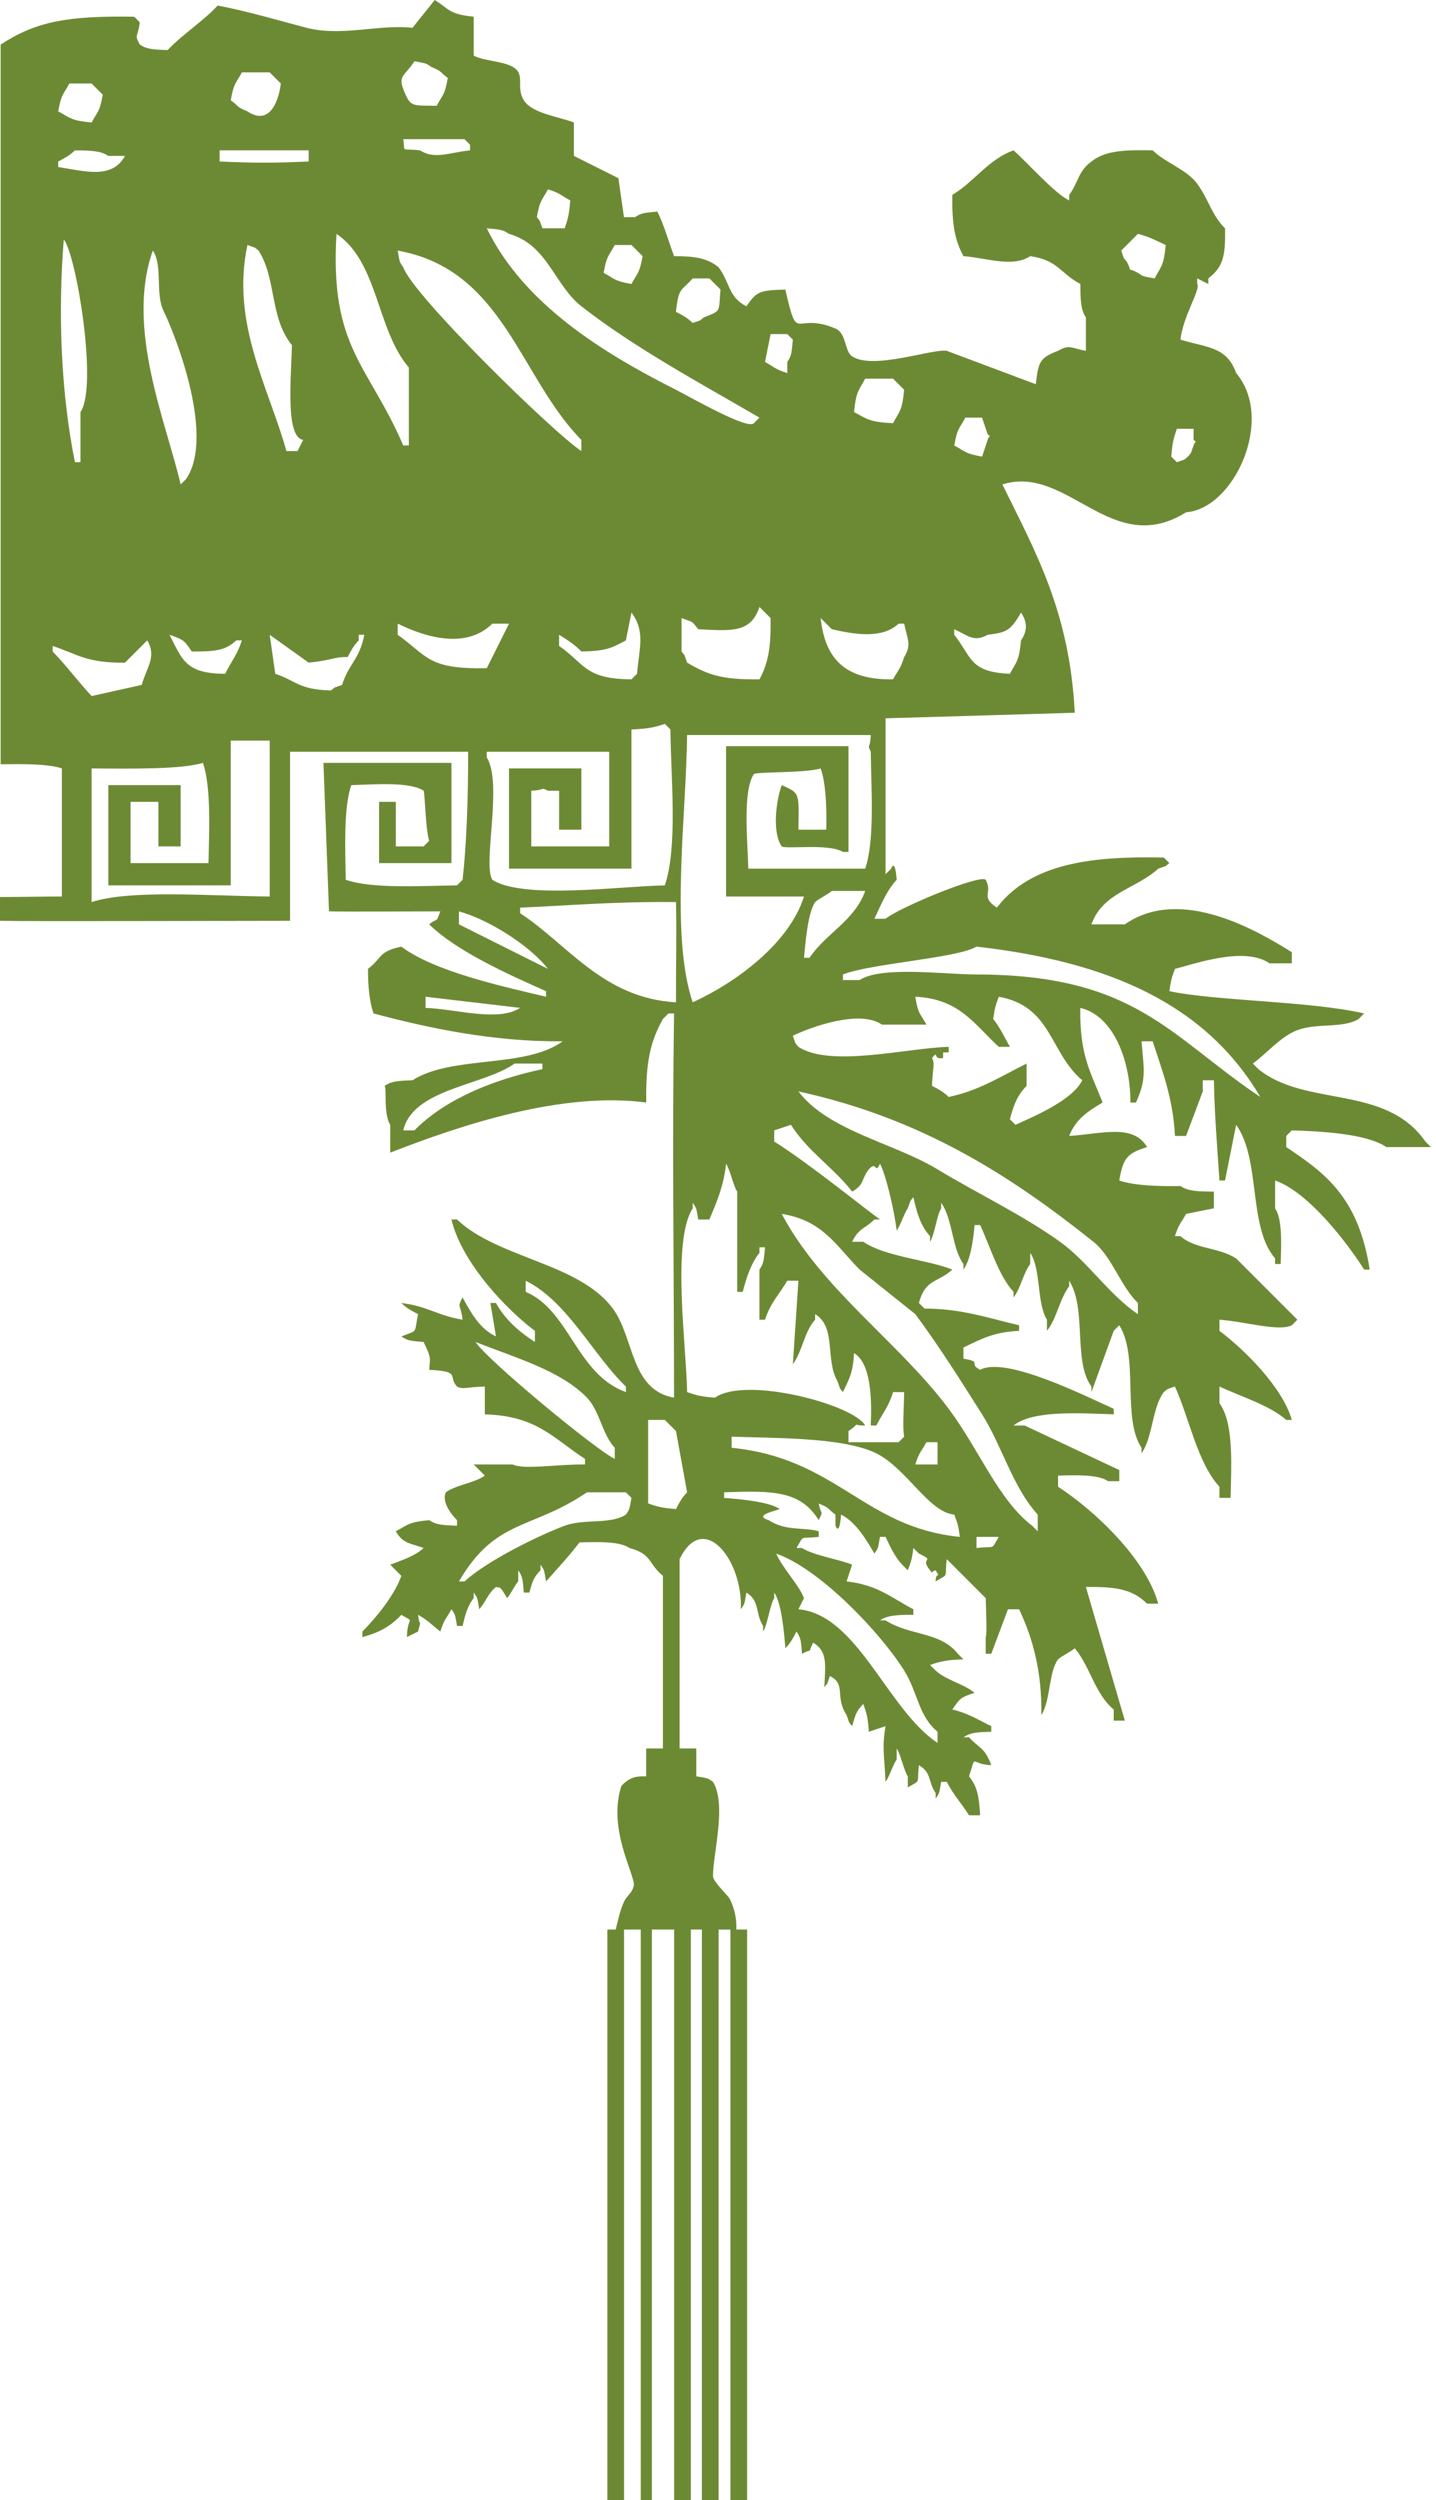 <?xml version="1.0" encoding="utf-8"?>
<!-- Generator: Adobe Illustrator 16.0.0, SVG Export Plug-In . SVG Version: 6.00 Build 0)  -->
<!DOCTYPE svg PUBLIC "-//W3C//DTD SVG 1.1//EN" "http://www.w3.org/Graphics/SVG/1.1/DTD/svg11.dtd">
<svg version="1.1" id="eqxiu" xmlns="http://www.w3.org/2000/svg" xmlns:xlink="http://www.w3.org/1999/xlink" x="0px" y="0px"
	 width="258.025px" height="449px" viewBox="0 0 258.025 449" enable-background="new 0 0 258.025 449" xml:space="preserve">
<path fill="#6C8A33" d="M232.116,203c5.251,0.153,13.477,0.592,17,3c2.667,0,5.334,0,8,0c-0.333-0.333-0.666-0.667-1-1
	c-7.188-10.321-21.492-6.088-30-13c-0.333-0.333-0.667-0.667-1-1c2.484-1.793,4.948-4.839,8-6c3.521-1.339,8.147-0.261,11-2
	c0.334-0.333,0.667-0.667,1-1c-9.778-2.252-26.473-2.207-35-4c0.325-2.307,0.464-2.484,1-4c3.831-0.994,12.532-4.058,17-1
	c1.333,0,2.667,0,4,0c0-0.667,0-1.333,0-2c-5.847-3.635-19.859-12.063-30-5c-2,0-4,0-6,0c2.032-5.729,8.001-6.345,12-10
	c1.726-0.645,0.979-0.196,2-1c-0.333-0.333-0.667-0.667-1-1c-12.418-0.252-23.725,0.823-30,9c-3.067-2.046-0.674-2.585-2-5
	c-1.012-1.038-15.533,4.972-18,7c-0.667,0-1.333,0-2,0c1.129-2.394,2.262-5.181,4-7c0,0-0.225-3.923-1-2
	c-0.333,0.333-0.667,0.667-1,1c0-9.333,0-18.667,0-28c11.332-0.333,22.668-0.667,34-1c-0.921-18.197-7.084-28.917-13-41
	c11.706-3.69,19.569,13.385,33,5c8.63-0.625,16.002-16.729,9-25c-1.701-4.797-5.208-4.533-10-6c0.366-4.022,3.743-9.263,3-10
	c0-0.333,0-0.667,0-1c0.667,0.333,1.333,0.667,2,1c0-0.333,0-0.667,0-1c2.681-2.108,3.091-3.983,3-9c-2.388-2.332-2.948-5.215-5-8
	c-1.917-2.602-5.698-3.746-8-6c-4.791-0.095-8.479-0.023-11,2c-2.421,1.77-2.266,3.616-4,6c0,0.333,0,0.667,0,1
	c-2.647-1.282-7.399-6.688-10-9c-4.579,1.649-6.955,5.57-11,8c-0.075,5.279,0.412,8.05,2,11c4.245,0.333,8.839,2.092,12,0
	c5.043,0.747,5.278,3,9,5c0.022,2.727,0.039,4.583,1,6c0,2,0,4,0,6c-2.77-0.482-2.889-1.207-5,0c-3.301,1.264-3.531,1.956-4,6
	c-5.333-2-10.667-4-16-6c-2.563-0.418-13.216,3.483-17,1c-1.391-0.913-0.988-4.154-3-5c-7.527-3.167-6.685,3.151-9-7
	c-4.623,0.14-5.135,0.306-7,3c-3.275-1.635-2.967-4.32-5-7c-2.015-1.646-4.189-1.985-8-2c-0.961-2.617-1.918-5.905-3-8
	c-2.319,0.227-2.82,0.197-4,1c-0.667,0-1.333,0-2,0c-0.333-2.333-0.667-4.667-1-7c-2.667-1.333-5.333-2.667-8-4c0-2,0-4,0-6
	c-2.766-1.074-7.537-1.624-9-4c-1.504-2.442,0.411-4.63-2-6c-1.808-1.027-5.19-1.053-7-2c0-2.333,0-4.667,0-7
	c-4.502-0.464-4.275-1.292-7-3c-1.333,1.667-2.667,3.333-4,5c-5.849-0.693-12.728,1.617-19,0c-4.217-1.087-10.611-2.996-16-4
	c-2.725,2.913-6.258,5.102-9,8c-2.533-0.106-3.705-0.123-5-1c-1.056-1.93-0.32-1.158,0-4c-0.333-0.333-0.667-0.667-1-1
	c-11.971-0.172-17.551,0.813-24,5v129.25c3.816-0.039,8.552-0.1,11,0.75c0,7.666,0,15.334,0,23c-3.333,0-7.783,0.094-11.116,0.094
	c0,1.667,0,2.604,0,4.271c4.93,0.13,40.784,0,52.116,0c0-9.999,0-20.366,0-30.365c10.666,0,21.334,0,32,0
	c0.009,7.934-0.256,16.491-1,23c-0.333,0.333-0.667,0.667-1,1c-6.478,0.077-15.134,0.657-20-1c-0.074-5.656-0.405-12.895,1-17
	c4.099-0.123,10.522-0.645,13,1c0.239,0.397,0.331,6.901,1,9c-0.333,0.333-0.667,0.667-1,1c-1.667,0-3.333,0-5,0
	c0-2.667,0-5.333,0-8c-1,0-2,0-3,0c0,3.667,0,7.333,0,11c4.333,0,8.667,0,13,0c0-6,0-12,0-18c-7.666,0-15.334,0-23,0
	c0.333,8.999,0.667,17.668,1,26.667c3.296,0.089,16.333,0,20,0c-0.879,2.36-0.376,0.983-2,2.333c4.986,4.889,14.439,9.091,21,12
	c0,0.333,0,0.667,0,1c-7.64-1.806-20.098-4.522-26-9c-4.186,0.895-3.378,1.997-6,4c0.007,3.326,0.287,5.951,1,8
	c9.524,2.553,21.513,5.139,34,5c-6.842,4.944-19.825,2.445-27,7c-2.533,0.105-3.705,0.123-5,1c0.405,0.639-0.248,5.018,1,7
	c0,1.667,0,3.333,0,5c12.947-5.045,30.954-11.005,46-9c-0.09-7.196,0.691-10.877,3-15c0.333-0.333,0.667-0.667,1-1
	c0.333,0,0.667,0,1,0c-0.346,23.152-0.031,42.655,0,69c-7.853-1.361-7.123-10.761-11-16c-6.063-8.194-20.637-9-28-16
	c-0.333,0-0.667,0-1,0c1.882,7.952,10.246,16.489,15,20c0,0.667,0,1.333,0,2c-2.796-1.788-5.359-4.009-7-7c-0.333,0-0.667,0-1,0
	c0.333,2,0.667,4,1,6c-2.931-1.361-4.521-4.304-6-7c-1.056,1.93-0.32,1.157,0,4c-4.596-0.761-6.221-2.414-11-3
	c0.929,0.911,1.743,1.35,3,2c-0.739,3.625,0.1,2.776-3,4c1.174,0.807,1.672,0.805,4,1c1.308,2.778,1.214,2.61,1,5
	c5.824,0.286,3.302,1.18,5,3c0.977,0.59,1.9,0.084,5,0c0,1.667,0,3.333,0,5c9.396,0.258,12.332,4.35,18,8c0,0.333,0,0.667,0,1
	c-4.878-0.079-10.982,0.991-13,0c-2.333,0-4.667,0-7,0c0.667,0.667,1.333,1.333,2,2c-1.817,1.325-5.245,1.675-7,3
	c-0.668,1.308,0.32,3.286,2,5c0,0.333,0,0.667,0,1c-2.533-0.105-3.705-0.123-5-1c-3.749,0.362-3.719,0.774-6,2
	c1.293,2.239,2.603,2.12,5,3c-1.511,1.427-3.878,2.183-6,3c0.667,0.667,1.333,1.333,2,2c-1.211,3.461-4.543,7.532-7,10
	c0,0.333,0,0.667,0,1c3.177-0.856,5.076-1.982,7-4c2.636,1.614,1.079-0.052,1,4c0.667-0.333,1.333-0.667,2-1
	c0.659-2.519,0.287-0.543,0-3c1.8,0.998,2.544,1.854,4,3c0.743-2.32,1.039-2.234,2-4c0.758,1.075,0.628,0.924,1,3
	c0.333,0,0.667,0,1,0c0.506-2.127,0.895-3.616,2-5c0-0.333,0-0.667,0-1c0.758,1.075,0.628,0.924,1,3c1.224-1.392,1.524-2.788,3-4
	c0.78,0.177,0.655-0.306,2,2c0.688-0.769,1.318-2.229,2-3c0-0.667,0-1.333,0-2c0.807,1.174,0.805,1.672,1,4c0.333,0,0.667,0,1,0
	c0.635-2.231,0.738-2.642,2-4c0-0.333,0-0.667,0-1c0.758,1.075,0.628,0.924,1,3c1.979-2.238,4.29-4.712,6-7
	c3.296-0.089,7.162-0.238,9,1c4.092,1.095,3.338,2.829,6,5c0,10.333,0,20.667,0,31c-1,0-2,0-3,0c0,1.667,0,3.333,0,5
	c-1.333,0-2.808-0.099-4.462,1.729c-2.521,7.734,2.404,15.817,2.237,17.859c-0.245,1.357-1.278,1.861-1.758,2.917
	c-0.741,1.632-1.033,3.135-1.5,5.011c-0.5,0-1,0-1.5,0c0,34.33,0,68.16,0,102.49c1,0,2,0,3,0c0-34.33,0-68.16,0-102.49
	c0.992,0,1.986,0,3,0c0,29.997,0,72.493,0,102.49c0.667,0,1.333,0,2,0c0-29.997,0-72.493,0-102.49c1.337,0,2.669,0,4,0
	c0,32.663,0,69.826,0,102.49c1,0,2,0,3,0c0-32.663,0-69.826,0-102.49c0.662,0,1.334,0,1.982,0c0,31.996,0,70.487,0,102.484
	c1,0,2,0,3,0c0-24.997,0-56.003,0-81.001c0-3.293,0.005-14.577,0.005-21.483c0.189,0.021,1.225,0.024,2.127,0.017
	c0,34.324,0,68.431,0,102.755c1,0,2,0,3,0c0-34.33,0-68.441,0-102.771c-0.646,0-1.293,0-1.939,0
	c0.135-3.197-1.176-5.467-1.192-5.517c-0.146-0.425-2.991-3.086-3-4c-0.039-3.978,2.513-12.921,0-17c-1.076-0.759-0.924-0.628-3-1
	c0-1.667,0-3.333,0-5c-1,0-2,0-3,0c0-11.332,0-22.668,0-34c4.262-8.812,11.379,0.12,11,9c0.758-1.076,0.628-0.925,1-3
	c2.48,1.545,1.55,3.711,3,6c0,0.333,0,0.667,0,1c0.803-1.185,1.223-4.806,2-6c0-0.333,0-0.667,0-1c1.331,1.929,1.79,7.288,2,10
	c0.911-0.929,1.35-1.743,2-3c0.807,1.174,0.805,1.672,1,4c2.429-1.319,0.706,0.467,2-2c2.602,1.573,2.195,3.852,2,8
	c0.807-1.029,0.369-0.246,1-2c2.999,1.479,0.819,3.668,3,7c0.645,1.726,0.196,0.979,1,2c0.635-2.231,0.738-2.642,2-4
	c0.57,1.604,0.839,2.388,1,5c1-0.333,2-0.667,3-1c-0.658,3.905-0.22,5.075,0,10c0.663-0.854,1.352-3.14,2-4c0-0.667,0-1.333,0-2
	c0.713,1.001,1.308,3.991,2,5c0,0.667,0,1.333,0,2c2.472-1.484,1.583-0.421,2-4c2.373,1.437,1.57,2.916,3,5c0,0.333,0,0.667,0,1
	c0.758-1.076,0.628-0.925,1-3c0.333,0,0.667,0,1,0c1.247,2.417,2.661,3.849,4,6c0.667,0,1.333,0,2,0c-0.211-3.411-0.479-5.104-2-7
	c1.405-4.246,0.078-2.15,4-2c-1.128-3.132-2.104-2.97-4-5c-0.333,0-0.667,0-1,0c1.284-0.88,2.468-0.927,5-1c0-0.333,0-0.667,0-1
	c-2.42-1.173-4.037-2.286-7-3c1.411-1.972,1.316-2.109,4-3c-2.03-1.651-5.104-2.248-7-4c-0.333-0.333-0.667-0.667-1-1
	c1.721-0.609,3.144-0.933,6-1c-0.333-0.333-0.667-0.667-1-1c-3.179-4.017-8.547-3.188-13-6c-0.333,0-0.667,0-1,0
	c1.402-0.961,3.28-1.007,6-1c0-0.333,0-0.667,0-1c-3.956-2.063-6.42-4.384-12-5c0.333-1,0.667-2,1-3c-2.077-0.915-6.911-1.647-9-3
	c-0.333,0-0.667,0-1,0c1.484-2.472,0.42-1.583,4-2c0-0.333,0-0.667,0-1c-2.617-0.792-5.892,0.036-9-2c-2.699-0.847,0.854-1.562,2-2
	c-1.929-1.331-7.288-1.79-10-2c0-0.333,0-0.667,0-1c8.924-0.333,13.706-0.257,17,5c0.918-1.916,0.4-0.734,0-3
	c2.157,0.916,1.454,0.866,3,2c0,0.667,0,1.333,0,2c0.805,1.907,1-2,1-2c2.657,1.288,4.582,4.581,6,7c0.758-1.076,0.628-0.925,1-3
	c0.333,0,0.667,0,1,0c0.879,1.819,1.683,3.634,3,5c0.333,0.333,0.667,0.667,1,1c0.549-1.523,0.706-1.671,1-4
	c0.333,0.333,0.667,0.667,1,1c3.225,1.548-0.036,0.553,2,3c0.621,0.784,0.032,0.251,1,0c1.022,1.719,0.029,0,0,2
	c2.472-1.484,1.583-0.421,2-4c2.333,2.333,4.667,4.667,7,7c0.088,3.196,0.249,6.368,0,7c0,1,0,2,0,3c0.333,0,0.667,0,1,0
	c1-2.667,2-5.333,3-8c0.667,0,1.333,0,2,0c2.44,5.135,4.123,11.164,4,19c1.672-2.584,1.279-7.667,3-10c0.769-0.688,2.229-1.318,3-2
	c2.785,3.317,3.638,8.254,7,11c0,0.667,0,1.333,0,2c0.667,0,1.333,0,2,0c-2.333-7.999-4.667-16.001-7-24
	c5.497-0.062,8.358,0.401,11,3c0.667,0,1.333,0,2,0c-2.217-8.097-11.596-16.874-18-21c0-0.667,0-1.333,0-2
	c3.296-0.089,7.162-0.238,9,1c0.667,0,1.333,0,2,0c0-0.667,0-1.333,0-2c-5.666-2.667-11.334-5.333-17-8c-0.667,0-1.333,0-2,0
	c3.455-2.75,11.693-2.229,18-2c0-0.333,0-0.667,0-1c-4.893-2.183-19.396-9.526-24-7c-2.233-1.16,0.556-1.403-3-2
	c0-0.667,0-1.333,0-2c3.159-1.509,5.345-2.769,10-3c0-0.333,0-0.667,0-1c-5.543-1.277-10.159-2.976-17-3
	c-0.333-0.333-0.667-0.667-1-1c1.151-4.351,3.304-3.571,6-6c-4.443-1.785-12.066-2.296-16-5c-0.667,0-1.333,0-2,0
	c1.217-2.501,2.268-2.276,4-4c0.333,0,0.667,0,1,0c-3.112-2.231-12.454-9.854-19-14c0-0.667,0-1.333,0-2c1-0.333,2-0.667,3-1
	c3.083,4.847,7.663,7.673,11,12c2.286-1.316,1.555-2.15,3-4c1.468-1.687,1.079,1.038,2-1c0.954,1.6,2.562,8.21,3,12
	c0.663-0.855,1.352-3.14,2-4c0.645-1.726,0.196-0.979,1-2c0.649,2.88,1.331,5.206,3,7c0,0.333,0,0.667,0,1
	c0.803-1.185,1.223-4.806,2-6c0-0.333,0-0.667,0-1c2.062,2.867,1.938,8.212,4,11c0,0.333,0,0.667,0,1c1.269-1.751,1.779-5.312,2-8
	c0.333,0,0.667,0,1,0c1.722,3.672,3.323,9.112,6,12c0,0.333,0,0.667,0,1c1.251-1.558,1.782-4.421,3-6c0-0.667,0-1.333,0-2
	c1.96,2.88,1.133,8.946,3,12c0,0.667,0,1.333,0,2c1.766-2.171,2.288-5.788,4-8c0-0.333,0-0.667,0-1c3.214,5.116,0.667,14.522,4,19
	c0,0.333,0,0.667,0,1c1.333-3.667,2.667-7.333,4-11c0.333-0.333,0.667-0.667,1-1c3.571,5.653,0.452,16.747,4,22c0,0.333,0,0.667,0,1
	c2.072-3.019,1.885-8.185,4-11c1.029-0.808,0.246-0.369,2-1c2.545,5.56,4.03,13.706,8,18c0,0.667,0,1.333,0,2c0.667,0,1.333,0,2,0
	c0.141-6.173,0.575-13.472-2-17c0-1,0-2,0-3c3.577,1.69,9.101,3.399,12,6c0.333,0,0.667,0,1,0c-1.645-5.853-8.584-12.701-13-16
	c0-0.667,0-1.333,0-2c4.59,0.317,10.577,2.183,13,1c0.333-0.333,0.667-0.667,1-1c-3.667-3.667-7.333-7.333-11-11
	c-3.207-2.067-7.327-1.634-10-4c-0.333,0-0.667,0-1,0c0.743-2.319,1.039-2.234,2-4c1.667-0.333,3.333-0.667,5-1c0-1,0-2,0-3
	c-2.728-0.023-4.583-0.039-6-1c-4.068,0.051-8.333-0.076-11-1c0.688-4.076,1.438-4.888,5-6c-2.508-4.221-8.025-2.39-14-2
	c1.166-3.04,3.457-4.488,6-6c-2.012-5.238-4.176-8.372-4-17c6.015,1.41,9.041,9.613,9,17c0.333,0,0.667,0,1,0
	c1.85-4.126,1.472-5.521,1-11c0.667,0,1.333,0,2,0c1.587,4.948,3.692,10.203,4,17c0.667,0,1.333,0,2,0c1-2.667,2-5.333,3-8
	c0-0.667,0-1.333,0-2c0.667,0,1.333,0,2,0c0.141,6.449,0.525,11,1,18c0.333,0,0.667,0,1,0c0.667-3.333,1.333-6.667,2-10
	c4.493,6.301,2.093,18.319,7,24c0,0.333,0,0.667,0,1c0.333,0,0.667,0,1,0c0.104-3.493,0.337-8.008-1-10c0-1.667,0-3.333,0-5
	c5.934,2.061,12.827,11.005,16,16c0.334,0,0.667,0,1,0c-2.04-13.021-8.034-17.352-15-22c0-0.667,0-1.333,0-2
	C231.449,203.667,231.783,203.333,232.116,203z M211.462,77.001c1,0,2,0,3,0c0,0.667,0,1.333,0,2c0.784,0.621,0.251,0.032,0,1
	c-0.646,1.726-0.196,0.979-1,2c-1.029,0.807-0.246,0.369-2,1c-0.333-0.333-0.667-0.667-1-1
	C210.662,79.405,210.904,78.605,211.462,77.001z M204.462,42.001c2.338,0.62,3.131,1.163,5,2c-0.362,3.749-0.775,3.719-2,6
	c-2.055-0.398-1.927-0.248-3-1c-2.43-1.319-0.706,0.467-2-2c-0.808-1.029-0.369-0.246-1-2
	C202.462,44.001,203.462,43.001,204.462,42.001z M173.462,75.001c1,0,2,0,3,0c0.333,1,0.667,2,1,3c0.784,0.621,0.251,0.032,0,1
	c-0.333,1-0.667,2-1,3c-3.168-0.565-2.909-0.878-5-2C172.027,76.833,172.34,77.092,173.462,75.001z M171.462,113.001
	c2.494,1.136,3.524,2.389,6,1c3.264-0.422,4.076-0.61,6-4c1.144,1.749,1.185,3.246,0,5c-0.362,3.749-0.775,3.719-2,6
	c-7.319-0.305-6.795-2.986-10-7C171.462,113.668,171.462,113.334,171.462,113.001z M76.462,181.001c0-0.667,0-1.333,0-2
	c5.666,0.667,11.334,1.334,17,2C89.485,183.576,82.007,181.203,76.462,181.001z M97.462,192.001c-8.978,1.922-17.551,5.448-23,11
	c-0.667,0-1.333,0-2,0c1.723-7.503,14.473-8.032,20-12c1.667,0,3.334,0,5,0C97.462,191.334,97.462,191.668,97.462,192.001z
	 M94.462,232.001c0-0.667,0-1.333,0-2c7.547,3.754,12.079,13.33,18,19c0,0.333,0,0.667,0,1
	C103.584,246.802,102.328,235.305,94.462,232.001z M85.462,241.001c6.893,2.762,15.225,5.056,20,10c2.299,2.38,2.746,6.607,5,9
	c0,0.667,0,1.333,0,2C107.114,260.416,87.431,244.187,85.462,241.001z M112.462,272.001c-2.794,1.824-7.483,0.688-11,2
	c-4.96,1.851-14.059,6.398-18,10c-0.333,0-0.667,0-1,0c6.625-11.346,12.974-9.188,23-16c2.333,0,4.667,0,7,0
	c0.333,0.333,0.667,0.667,1,1C113.063,271.055,113.213,270.928,112.462,272.001z M162.462,300.001c2.486,3.977,2.527,8.119,6,11
	c0,0.667,0,1.333,0,2c-9.025-5.979-14.358-23.045-25-24c0.333-0.667,0.667-1.333,1-2c-0.969-2.482-3.712-5.174-5-8
	C147.356,281.757,158.243,293.257,162.462,300.001z M155.462,68.001c1.667,0,3.334,0,5,0c0.667,0.667,1.333,1.333,2,2
	c-0.362,3.749-0.775,3.719-2,6c-4.167-0.199-4.582-0.698-7-2C153.823,70.252,154.237,70.282,155.462,68.001z M149.462,113.001
	c4.151,0.952,9.067,1.763,12-1c0.333,0,0.667,0,1,0c0.545,2.724,1.399,3.761,0,6c-0.743,2.32-1.039,2.234-2,4
	c-8.544,0.135-12.218-3.61-13-11C148.129,111.668,148.796,112.335,149.462,113.001z M138.462,60.001c1,0,2,0,3,0
	c0.333,0.333,0.667,0.667,1,1c-0.228,2.319-0.197,2.82-1,4c0,0.667,0,1.333,0,2c-2.32-0.743-2.234-1.039-4-2
	C137.795,63.334,138.129,61.668,138.462,60.001z M136.462,122.001c-6.761,0.08-9.243-0.799-13-3c-0.646-1.726-0.196-0.979-1-2
	c0-2,0-4,0-6c2.359,0.879,1.649,0.376,3,2c6.208,0.328,9.44,0.62,11-4c0.667,0.667,1.334,1.334,2,2
	C138.537,116.28,138.05,119.051,136.462,122.001z M124.462,50.001c1,0,2,0,3,0c0.667,0.667,1.333,1.333,2,2
	c-0.368,4.121,0.238,3.727-3,5c-1.029,0.807-0.246,0.369-2,1c-0.93-0.911-1.743-1.35-3-2
	C121.94,51.472,122.391,52.373,124.462,50.001z M110.462,44.001c1,0,2,0,3,0c0.667,0.667,1.333,1.333,2,2
	c-0.565,3.168-0.878,2.909-2,5c-3.168-0.565-2.909-0.878-5-2C109.027,45.833,109.34,46.092,110.462,44.001z M98.462,34.001
	c2.319,0.743,2.233,1.039,4,2c-0.2,2.596-0.442,3.396-1,5c-1.333,0-2.667,0-4,0c-0.646-1.726-0.196-0.979-1-2
	C97.027,35.833,97.34,36.092,98.462,34.001z M91.462,42.001c6.918,1.936,8.144,9.201,13,13c9.568,7.486,21.542,13.903,32,20
	c-0.333,0.333-0.667,0.667-1,1c-1.06,1.275-11.453-4.714-14-6c-13.452-6.788-27.406-15.5-34-29
	C89.781,41.228,90.282,41.198,91.462,42.001z M87.462,136.001c0-0.333,0-0.667,0-1c7.333,0,14.667,0,22,0c0,5.666,0,11.334,0,17
	c-4.666,0-9.334,0-14,0c0-3.333,0-6.667,0-10c2.865-0.129,1.455-0.708,3,0c0.667,0,1.333,0,2,0c0,2.333,0,4.667,0,7
	c1.333,0,2.667,0,4,0c0-3.667,0-7.333,0-11c-4.333,0-8.667,0-13,0c0,6,0,12,0,18c7.333,0,14.667,0,22,0c0-8.333,0-16.667,0-25
	c2.848-0.11,4.275-0.401,6-1c0.333,0.333,0.667,0.667,1,1c0.081,8.699,1.343,21.057-1,28c-7.91,0.134-25.415,2.577-31-1
	C86.692,155.147,90.382,140.693,87.462,136.001z M100.462,116.001c0-0.667,0-1.333,0-2c1.455,0.881,2.856,1.805,4,3
	c4.496-0.083,5.458-0.628,8-2c0.333-1.667,0.667-3.333,1-5c2.522,3.411,1.409,6.305,1,11c-0.333,0.333-0.667,0.667-1,1
	C105.029,121.942,105.089,119.201,100.462,116.001z M84.462,26.001c0,0.333,0,0.667,0,1c-3.694,0.381-6.357,1.697-9,0
	c-3.581-0.422-2.613,0.53-3-2c3.667,0,7.334,0,11,0C83.795,25.334,84.129,25.668,84.462,26.001z M74.462,11.001
	c2.055,0.399,1.928,0.249,3,1c2.157,0.916,1.454,0.867,3,2c-0.565,3.168-0.878,2.909-2,5c-4.459-0.102-4.684,0.362-6-3
	C71.485,13.523,72.911,13.489,74.462,11.001z M104.462,79.001c0,0.667,0,1.333,0,2c-5.106-3.345-30.225-27.921-32-33
	c-0.758-1.076-0.628-0.924-1-3C90.508,48.424,93.317,67.697,104.462,79.001z M60.462,42.001c7.524,5.067,7.183,17.234,13,24
	c0,4.666,0,9.334,0,14c-0.333,0-0.667,0-1,0C66.209,65.463,59.225,62.511,60.462,42.001z M43.462,13.001c1.667,0,3.334,0,5,0
	c0.667,0.667,1.333,1.333,2,2c-0.508,4.046-2.438,7.412-6,5c-2.157-0.916-1.454-0.867-3-2C42.027,14.833,42.34,15.092,43.462,13.001
	z M39.462,27.001c5.333,0,10.667,0,16,0c0,0.667,0,1.333,0,2c-6.356,0.282-9.645,0.283-16,0
	C39.462,28.334,39.462,27.668,39.462,27.001z M54.462,79.001c-0.333,0.667-0.667,1.333-1,2c-0.667,0-1.333,0-2,0
	c-3.145-11.349-10.022-22.938-7-37c1.727,0.645,0.979,0.196,2,1c3.258,5.087,1.942,12.016,6,17
	C52.262,68.45,51.316,78.463,54.462,79.001z M42.462,115.001c0.333,0,0.667,0,1,0c-0.862,2.684-1.865,3.674-3,6
	c-7.168-0.017-7.7-2.563-10-7c2.653,0.934,2.604,0.994,4,3C38.627,117.001,40.424,116.883,42.462,115.001z M27.462,45.001
	c1.863,2.766,0.335,7.731,2,11c1.362,2.675,9.427,21.902,4,30c-0.333,0.333-0.667,0.667-1,1
	C29.865,75.815,22.52,58.919,27.462,45.001z M12.462,15.001c1.333,0,2.667,0,4,0c0.667,0.667,1.333,1.333,2,2
	c-0.565,3.168-0.878,2.909-2,5c-3.749-0.362-3.719-0.775-6-2C11.027,16.833,11.34,17.092,12.462,15.001z M10.462,29.001
	c1.245-0.669,2.067-1.087,3-2c2.727,0.024,4.583,0.039,6,1c1,0,2,0,3,0c-2.344,4.253-7.208,2.724-12,2
	C10.462,29.668,10.462,29.334,10.462,29.001z M14.462,74.001c0,3,0,6,0,9c-0.333,0-0.667,0-1,0c-2.498-12.379-3.078-26.695-2-40
	C13.715,45.778,17.625,69.392,14.462,74.001z M9.462,117.001c0-0.333,0-0.667,0-1c4.395,1.462,6.124,3.099,13,3
	c1.333-1.333,2.667-2.667,4-4c1.734,2.973-0.106,4.808-1,8c-3,0.667-6,1.333-9,2C14.115,122.475,11.892,119.503,9.462,117.001z
	 M48.462,161.001c-11.105-0.104-25.028-1.265-32,1c0-0.333,0-0.667,0-1c0-7.666,0-15.334,0-23c7.672,0.069,16.282,0.142,20-1
	c1.493,4.323,1.124,12.099,1,18c-4.666,0-9.334,0-14,0c0-3.667,0-7.333,0-11c1.667,0,3.333,0,5,0c0,2.667,0,5.333,0,8
	c1.333,0,2.667,0,4,0c0-3.667,0-7.333,0-11c-4.333,0-8.667,0-13,0c0,6,0,12,0,18c7.333,0,14.667,0,22,0c0-8.666,0-17.334,0-26
	c2.333,0,4.667,0,7,0C48.462,142.334,48.462,151.668,48.462,161.001z M61.462,123.001c-1.727,0.645-0.979,0.196-2,1
	c-5.952-0.207-6.014-1.648-10-3c-0.333-2.333-0.667-4.667-1-7c2.333,1.667,4.667,3.334,7,5c4.377-0.435,4.551-1.072,7-1
	c0.669-1.245,1.087-2.068,2-3c0-0.333,0-0.667,0-1c0.333,0,0.667,0,1,0C64.589,118.486,62.7,119.104,61.462,123.001z
	 M71.462,114.001c0-0.667,0-1.333,0-2c5.054,2.473,12.294,4.639,17,0c1,0,2,0,3,0c-1.333,2.667-2.667,5.333-4,8
	C76.855,120.217,76.883,117.862,71.462,114.001z M82.462,166.001c0-0.667,0-1.667,0-2.334c5.465,1.501,12.859,6.257,16,10.334
	C93.129,171.334,87.795,168.668,82.462,166.001z M93.462,164.001c0-0.333,0-0.667,0-1c7.668-0.312,16.857-1.125,28-1
	c0.131,6.172-0.013,10.17,0,18C108.318,179.244,102.033,169.592,93.462,164.001z M121.462,271.001c-2.597-0.2-3.396-0.442-5-1
	c0-5,0-10,0-15c1,0,2,0,3,0c0.667,0.667,1.333,1.333,2,2c0.667,3.667,1.333,7.333,2,11
	C122.551,268.93,122.112,269.744,121.462,271.001z M131.462,260.001c0-0.667,0-1.333,0-2c7.192,0.298,20.033,0.027,26,3
	c5.43,2.706,9.463,10.622,14,11c0.549,1.523,0.706,1.671,1,4C155.218,274.301,150.389,261.886,131.462,260.001z M164.462,263.001
	c0.743-2.32,1.039-2.234,2-4c0.667,0,1.333,0,2,0c0,1.333,0,2.667,0,4C167.129,263.001,165.795,263.001,164.462,263.001z
	 M175.462,278.001c0-0.667,0-1.333,0-2c1.333,0,2.667,0,4,0C177.978,278.473,179.042,277.584,175.462,278.001z M154.462,228.001
	c3.333,2.667,6.667,5.333,10,8c4.183,5.604,8.417,12.322,12,18c3.637,5.764,5.498,13.074,10,18c0,1,0,2,0,3
	c-0.333-0.333-0.667-0.667-1-1c-6.091-4.657-9.494-13.635-15-21c-8.942-11.963-22.754-21.373-30-35
	C147.889,219.163,150.253,223.767,154.462,228.001z M141.462,230.001c0.667,0,1.333,0,2,0c-0.333,5-0.667,10-1,15
	c1.762-2.405,2.051-5.875,4-8c0-0.333,0-0.667,0-1c3.87,2.359,1.771,8.136,4,12c0.645,1.726,0.195,0.979,1,2
	c1.126-2.443,1.771-3.237,2-7c3.026,1.828,3.214,8.117,3,13c0.333,0,0.667,0,1,0c1.159-2.293,2.199-3.311,3-6c0.667,0,1.333,0,2,0
	c-0.079,3.988-0.31,6.154,0,8c-0.333,0.333-0.667,0.667-1,1c-3,0-6,0-9,0c0-0.667,0-1.333,0-2c2.607-1.788,0.154-0.983,3-1
	c-2.046-3.744-21.458-8.93-27-5c-2.597-0.2-3.396-0.442-5-1c-0.134-8.339-2.794-27.062,1-33c0-0.333,0-0.667,0-1
	c0.758,1.076,0.628,0.924,1,3c0.667,0,1.333,0,2,0c1.328-3.13,2.572-5.994,3-10c0.713,1.001,1.308,3.992,2,5c0,6,0,12,0,18
	c0.333,0,0.667,0,1,0c0.656-2.6,1.523-5.189,3-7c0-0.333,0-0.667,0-1c0.333,0,0.667,0,1,0c-0.228,2.318-0.197,2.82-1,4c0,3,0,6,0,9
	c0.333,0,0.667,0,1,0C138.474,233.891,139.986,232.504,141.462,230.001z M124.462,180.001c-4.086-12.178-1.142-33.721-1-48
	c11,0,22.001,0,33,0c-0.129,2.865-0.708,1.455,0,3c0.078,6.752,0.742,15.877-1,21c-7,0-14,0-21,0c-0.13-4.931-1.066-13.849,1-17
	c0.671-0.399,9.451-0.183,12-1c0.93,2.646,1.097,6.944,1,11c-1.667,0-3.333,0-5,0c0.124-6.808,0.221-6.554-3-8
	c-0.969,2.583-1.787,8.465,0,11c0.878,0.55,8.502-0.571,11,1c0.333,0,0.667,0,1,0c0-6.333,0-12.667,0-19c-7.333,0-14.667,0-22,0
	c0,8.999,0,18.001,0,27c4.666,0,9.334,0,14,0C141.81,169.435,132.204,176.486,124.462,180.001z M155.462,160.001
	c-1.922,5.372-7.031,7.579-10,12c-0.333,0-0.667,0-1,0c0.282-2.792,0.661-7.975,2-10c0.769-0.689,2.229-1.318,3-2
	C151.462,160.001,153.462,160.001,155.462,160.001z M196.462,223.001c3.343,2.668,4.895,8.002,8,11c0,0.667,0,1.333,0,2
	c-5.242-3.528-8.934-9.368-14-13c-6.75-4.839-15.069-8.794-22-13c-7.825-4.748-19.617-6.899-25-14
	C165.644,200.848,181.547,211.1,196.462,223.001z M194.462,194.001c-1.741,3.544-8.438,6.386-12,8c-0.333-0.333-0.667-0.667-1-1
	c0.701-2.696,1.38-4.327,3-6c0-1.333,0-2.667,0-4c-4.506,2.221-8.48,4.85-14,6c-0.93-0.911-1.743-1.35-3-2
	c0.106-3.087,0.589-4.038,0-5c1.279-1.537,0.044,0.417,2,0c0-0.333,0-0.667,0-1c0.333,0,0.667,0,1,0c0-0.333,0-0.667,0-1
	c-7.493,0.185-21.197,3.768-27,0c-0.808-1.029-0.369-0.246-1-2c3.253-1.563,11.995-4.748,16-2c2.667,0,5.333,0,8,0
	c-1.128-2.081-1.495-1.812-2-5c7.966,0.354,10.663,5.026,15,9c0.667,0,1.333,0,2,0c-0.832-1.476-1.892-3.688-3-5
	c0.325-2.307,0.464-2.484,1-4C189.044,180.728,188.55,189.015,194.462,194.001z M175.462,175.001c-5.855-0.007-17.081-1.555-21,1
	c-1,0-2,0-3,0c0-0.333,0-0.667,0-1c4.874-1.961,20.543-2.918,24-5c23.795,2.698,41.148,10.32,51,27
	C210.222,186.154,204.074,175.035,175.462,175.001z"/>
</svg>
